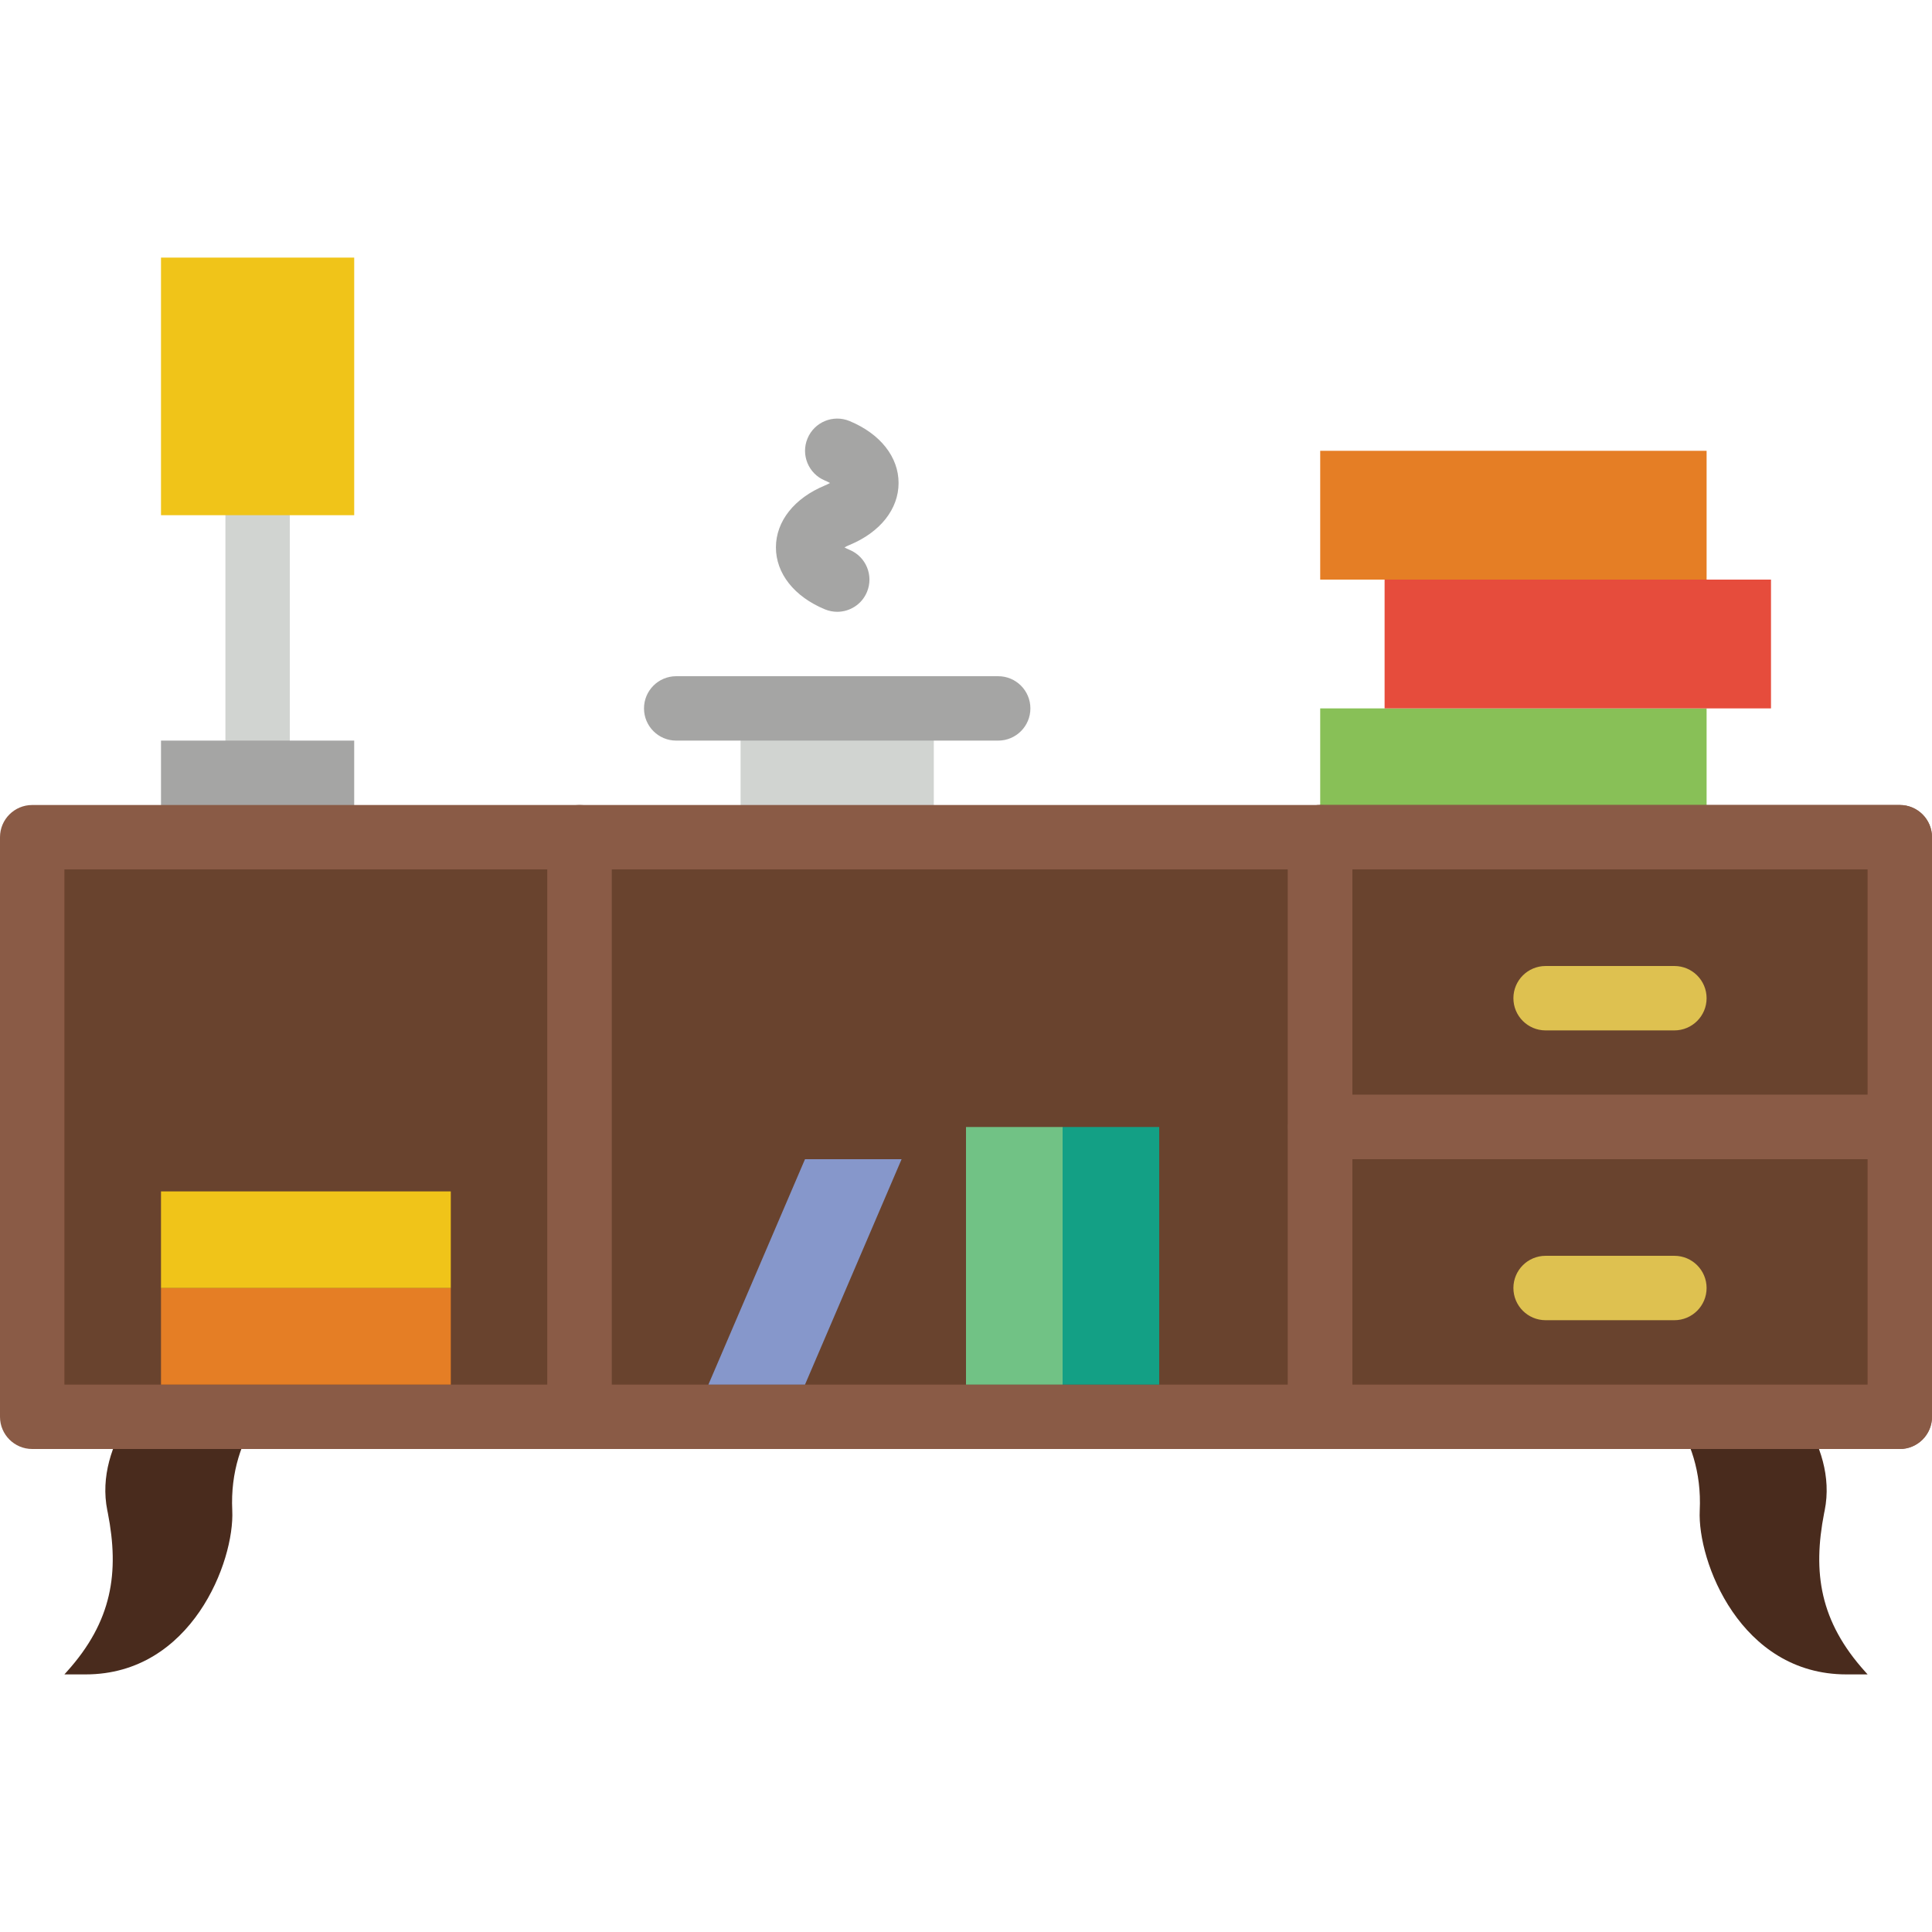 <?xml version="1.0" encoding="iso-8859-1"?>
<!-- Generator: Adobe Illustrator 19.0.0, SVG Export Plug-In . SVG Version: 6.00 Build 0)  -->
<svg xmlns="http://www.w3.org/2000/svg" xmlns:xlink="http://www.w3.org/1999/xlink" version="1.1" id="Capa_1" x="0px" y="0px" viewBox="0 0 512 512" style="enable-background:new 0 0 512 512;" xml:space="preserve">
<g>
	<path style="fill:#D1D4D1;" d="M68.267,204.8c-4.71,0-8.533-3.823-8.533-8.533v-59.733c0-4.71,3.823-8.533,8.533-8.533   s8.533,3.823,8.533,8.533v59.733C76.8,200.977,72.977,204.8,68.267,204.8"/>
	<polygon style="fill:#A5A5A4;" points="42.667,221.867 93.867,221.867 93.867,196.267 42.667,196.267  "/>
	<polygon style="fill:#88C057;" points="349.867,221.867 452.267,221.867 452.267,187.733 349.867,187.733  "/>
	<polygon style="fill:#E64C3C;" points="366.933,187.733 469.333,187.733 469.333,153.6 366.933,153.6  "/>
	<polygon style="fill:#E57E25;" points="349.867,153.6 452.267,153.6 452.267,119.467 349.867,119.467  "/>
	<g>
		<path style="fill:#492B1D;" d="M477.867,375.467c4.48,7.347,7.492,15.829,5.692,24.823c-0.051,0.222-0.094,0.444-0.137,0.657    c-3.081,15.787-1.161,28.715,10.854,42.052l0.657,0.734h-5.623c-28.109,0-39.509-29.995-38.861-43.443    c0.495-10.317-2.569-18.5-6.716-24.823H477.867z"/>
		<path style="fill:#492B1D;" d="M34.133,375.467c-4.48,7.347-7.492,15.829-5.692,24.823c0.051,0.222,0.094,0.444,0.137,0.657    c3.081,15.787,1.161,28.715-10.854,42.052l-0.657,0.734h5.623c28.109,0,39.509-29.995,38.861-43.443    c-0.495-10.317,2.569-18.5,6.716-24.823H34.133z"/>
	</g>
	<polygon style="fill:#D1D4D1;" points="196.267,221.867 247.467,221.867 247.467,187.733 196.267,187.733  "/>
	<path style="fill:#A5A5A4;" d="M264.533,196.267H179.2c-4.71,0-8.533-3.823-8.533-8.533c0-4.71,3.823-8.533,8.533-8.533h85.333   c4.71,0,8.533,3.823,8.533,8.533C273.067,192.444,269.244,196.267,264.533,196.267"/>
	<polygon style="fill:#69432E;" points="8.533,375.467 153.6,375.467 153.6,221.867 8.533,221.867  "/>
	<path style="fill:#8A5B46;" d="M17.067,366.933h128V230.4h-128V366.933z M153.6,384H8.533C3.823,384,0,380.177,0,375.467v-153.6   c0-4.71,3.823-8.533,8.533-8.533H153.6c4.71,0,8.533,3.823,8.533,8.533v153.6C162.133,380.177,158.31,384,153.6,384L153.6,384z"/>
	<polygon style="fill:#69432E;" points="153.6,375.467 349.867,375.467 349.867,221.867 153.6,221.867  "/>
	<path style="fill:#8A5B46;" d="M162.133,366.933h179.2V230.4h-179.2V366.933z M349.867,384H153.6c-4.71,0-8.533-3.823-8.533-8.533   v-153.6c0-4.71,3.823-8.533,8.533-8.533h196.267c4.71,0,8.533,3.823,8.533,8.533v153.6C358.4,380.177,354.577,384,349.867,384   L349.867,384z"/>
	<polygon style="fill:#69432E;" points="349.867,375.467 503.467,375.467 503.467,221.867 349.867,221.867  "/>
	<path style="fill:#8A5B46;" d="M358.4,366.933h136.533V230.4H358.4V366.933z M503.467,384h-153.6c-4.71,0-8.533-3.823-8.533-8.533   v-153.6c0-4.71,3.823-8.533,8.533-8.533h153.6c4.71,0,8.533,3.823,8.533,8.533v153.6C512,380.177,508.177,384,503.467,384   L503.467,384z"/>
	<polygon style="fill:#69432E;" points="349.867,298.667 503.467,298.667 503.467,221.867 349.867,221.867  "/>
	<path style="fill:#8A5B46;" d="M358.4,290.133h136.533V230.4H358.4V290.133z M503.467,307.2h-153.6   c-4.71,0-8.533-3.823-8.533-8.533v-76.8c0-4.71,3.823-8.533,8.533-8.533h153.6c4.71,0,8.533,3.823,8.533,8.533v76.8   C512,303.377,508.177,307.2,503.467,307.2L503.467,307.2z"/>
	<polygon style="fill:#69432E;" points="349.867,375.467 503.467,375.467 503.467,298.667 349.867,298.667  "/>
	<path style="fill:#8A5B46;" d="M358.4,366.933h136.533V307.2H358.4V366.933z M503.467,384h-153.6c-4.71,0-8.533-3.823-8.533-8.533   v-76.8c0-4.71,3.823-8.533,8.533-8.533h153.6c4.71,0,8.533,3.823,8.533,8.533v76.8C512,380.177,508.177,384,503.467,384   L503.467,384z"/>
	<g>
		<path style="fill:#DEC150;" d="M443.733,273.067H409.6c-4.71,0-8.533-3.823-8.533-8.533c0-4.71,3.823-8.533,8.533-8.533h34.133    c4.71,0,8.533,3.823,8.533,8.533C452.267,269.244,448.444,273.067,443.733,273.067"/>
		<path style="fill:#DEC150;" d="M443.733,349.867H409.6c-4.71,0-8.533-3.823-8.533-8.533s3.823-8.533,8.533-8.533h34.133    c4.71,0,8.533,3.823,8.533,8.533S448.444,349.867,443.733,349.867"/>
	</g>
	<polygon style="fill:#13A085;" points="281.6,366.933 307.2,366.933 307.2,298.667 281.6,298.667  "/>
	<polygon style="fill:#71C285;" points="256,366.933 281.6,366.933 281.6,298.667 256,298.667  "/>
	<polygon style="fill:#8697CB;" points="213.333,366.933 187.733,366.933 213.333,307.2 238.933,307.2  "/>
	<polygon style="fill:#E57E25;" points="42.667,366.933 119.467,366.933 119.467,341.333 42.667,341.333  "/>
	<g>
		<polygon style="fill:#F0C419;" points="42.667,341.333 119.467,341.333 119.467,315.733 42.667,315.733   "/>
		<polygon style="fill:#F0C419;" points="42.667,136.533 93.867,136.533 93.867,68.267 42.667,68.267   "/>
	</g>
	<path style="fill:#A5A5A4;" d="M221.304,129.025h0.085H221.304z M221.876,162.134c-1.092,0-2.193-0.213-3.26-0.649   c-8.141-3.371-12.988-9.515-12.988-16.418c0-6.912,4.847-13.047,12.988-16.418c0.529-0.222,0.973-0.444,1.34-0.649   c-0.367-0.213-0.811-0.427-1.34-0.649c-4.361-1.809-6.426-6.801-4.617-11.153c1.801-4.352,6.784-6.426,11.145-4.617   c8.132,3.371,12.988,9.506,12.988,16.418c0,6.903-4.855,13.047-12.988,16.418c-0.529,0.222-0.981,0.435-1.348,0.649   c0.367,0.205,0.819,0.427,1.348,0.649c4.352,1.801,6.426,6.793,4.617,11.153C228.404,160.154,225.221,162.134,221.876,162.134   L221.876,162.134z"/>
</g>
<g>
</g>
<g>
</g>
<g>
</g>
<g>
</g>
<g>
</g>
<g>
</g>
<g>
</g>
<g>
</g>
<g>
</g>
<g>
</g>
<g>
</g>
<g>
</g>
<g>
</g>
<g>
</g>
<g>
</g>
</svg>
